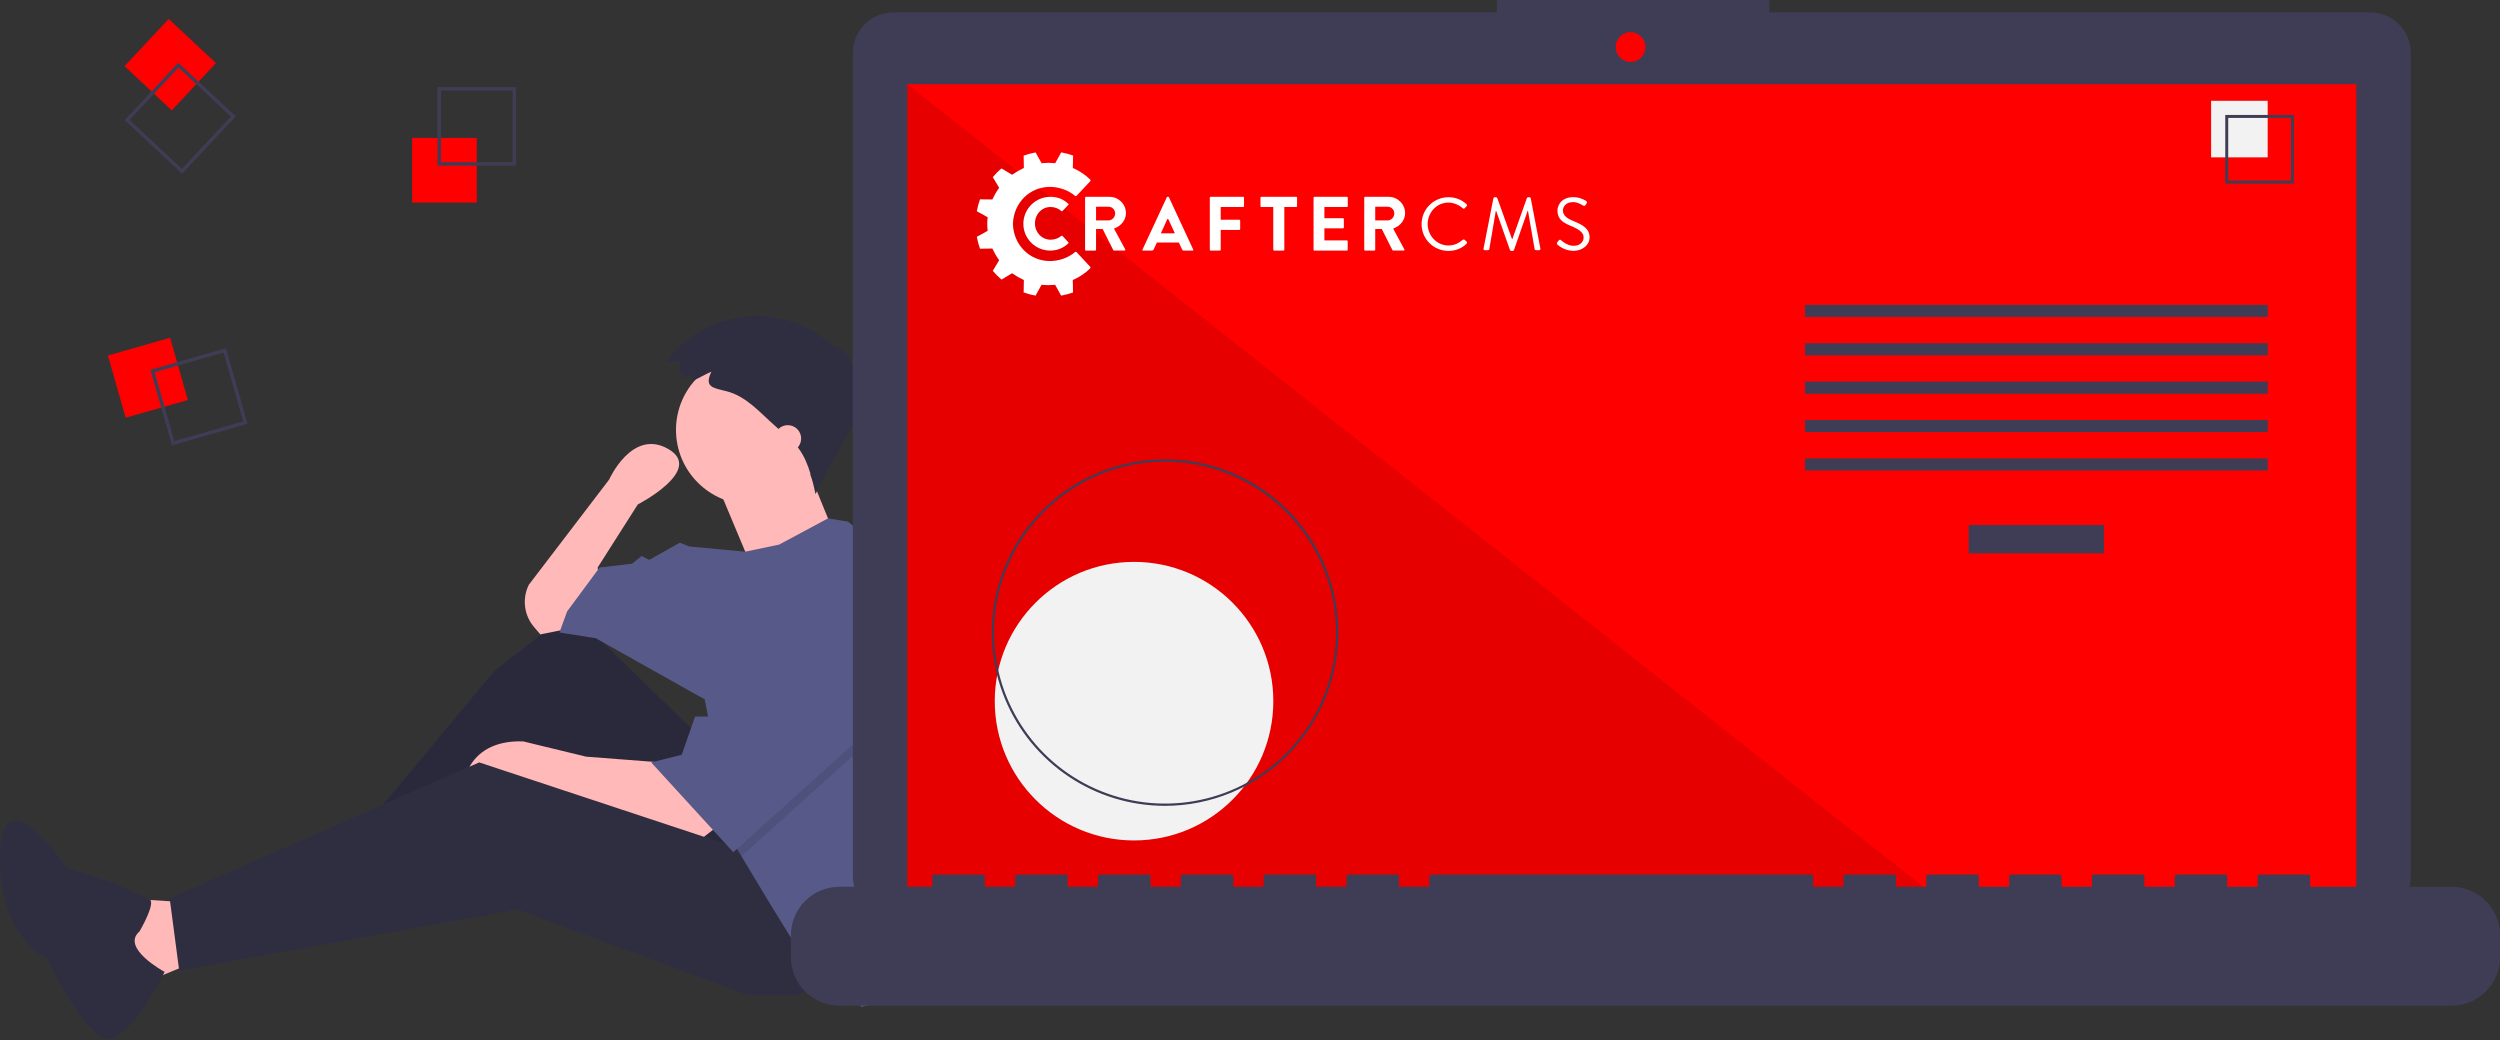 <svg width="1000" height="416" viewBox="0 0 1000 416" fill="none" xmlns="http://www.w3.org/2000/svg">
<rect x="0" y="0" width="1000" height="416" fill="#333333" stroke="none"/>
<g clip-path="url(#clip0)">
<path d="M71.682 360.755L48.753 359.226L56.396 393.619L82.382 382.919L71.682 360.755Z" fill="#FFB9B9"/>
<path d="M281.864 296.554L228.363 244.581L197.791 268.275L137.411 340.883L144.29 351.583L217.662 301.903L267.342 366.869L314.728 343.176L281.864 296.554Z" fill="#2F2E41"/>
<path opacity="0.1" d="M281.864 296.554L228.363 244.581L197.791 268.275L137.411 340.883L144.29 351.583L217.662 301.903L267.342 366.869L314.728 343.176L281.864 296.554Z" fill="black"/>
<path d="M286.45 330.947L279.571 336.297L223.777 317.189L210.784 311.839L184.798 317.189C184.798 317.189 184.798 295.789 209.255 296.553L234.477 302.668L264.285 304.96L286.45 330.947Z" fill="#FFB9B9"/>
<path d="M336.129 387.505L319.314 398.205H299.442L206.962 363.811L71.681 388.269L67.859 359.225L191.676 304.961L300.207 340.883L336.129 387.505Z" fill="#2F2E41"/>
<path d="M227.599 251.46L216.134 253.753L213.636 250.839C211.658 248.531 210.405 245.691 210.034 242.675C209.662 239.659 210.189 236.6 211.548 233.881V233.881L243.649 191.845C243.649 191.845 252.82 171.209 267.342 179.616C281.864 188.024 255.113 201.781 255.113 201.781L239.063 227.003L240.592 239.996L227.599 251.46Z" fill="#FFB9B9"/>
<path d="M300.207 201.78C316.669 201.78 330.015 188.435 330.015 171.973C330.015 155.51 316.669 142.165 300.207 142.165C283.745 142.165 270.399 155.51 270.399 171.973C270.399 188.435 283.745 201.78 300.207 201.78Z" fill="#FFB9B9"/>
<path d="M286.832 193.756L300.589 226.62L333.454 212.863C333.454 212.863 322.754 186.877 322.754 186.113C322.754 185.348 286.832 193.756 286.832 193.756Z" fill="#FFB9B9"/>
<path d="M377.333 290.982C377.332 308.971 374.498 326.849 368.933 343.956L366.701 350.819L356.001 399.734L344.537 402.791L336.129 392.091L319.315 379.862L307.086 359.991L296.6 342.519L293.329 337.062L281.864 279.739L238.299 255.282L223.777 252.989L226.835 244.582L239.828 227.003L252.821 225.474L256.642 222.417L259.699 223.945L271.928 217.067L275.75 218.595L298.098 220.674L311.672 217.831L331.192 207.353L339.186 208.659L366.701 231.588C373.735 250.6 377.335 270.711 377.333 290.982V290.982Z" fill="#575A89"/>
<path d="M55.791 372.59C55.791 372.59 62.636 360.987 59.745 359.633C56.854 358.278 44.574 352.879 44.574 352.879L26.567 346.911C26.567 346.911 0.583 308.293 0.012 341.876C-0.558 375.458 18.932 383.53 18.932 383.53C18.932 383.53 36.314 420.939 46.161 414.974C56.007 409.009 65.86 388.759 65.86 388.759C65.86 388.759 48.104 379.214 55.791 372.59Z" fill="#2F2E41"/>
<path opacity="0.1" d="M368.993 284.324L339.95 303.432L296.599 342.518L293.328 337.061L284.156 291.203H286.449L310.143 247.639L368.993 284.324Z" fill="black"/>
<path d="M310.143 243.053L286.45 286.617H278.043L272.693 301.903L260.464 304.961L293.329 340.883L339.95 298.846L368.994 279.738L310.143 243.053Z" fill="#575A89"/>
<path d="M277.022 149.809L273.793 151.052C273.296 150.716 272.871 150.284 272.544 149.781C272.216 149.279 271.992 148.716 271.885 148.125C271.777 147.535 271.789 146.929 271.919 146.344C272.048 145.758 272.294 145.204 272.64 144.714L266.672 144.435C270.503 139.333 275.374 135.102 280.963 132.023C286.551 128.943 292.73 127.086 299.09 126.573C305.45 126.061 311.847 126.905 317.856 129.049C323.866 131.193 329.352 134.589 333.951 139.012C334.222 138.077 337.184 139.897 338.394 141.743C338.8 140.221 341.577 147.582 342.56 152.786C343.015 151.053 344.763 153.85 343.231 156.534C344.202 156.392 344.64 158.875 343.889 160.259C344.951 159.76 344.772 162.725 343.62 164.706C345.136 164.571 331.67 185.47 326.218 197.683C324.635 190.409 322.855 182.75 317.751 177.332C316.883 176.411 315.933 175.572 314.984 174.734L309.853 170.206C303.887 164.939 298.46 158.44 290.512 156.471C285.05 155.119 281.597 154.813 284.573 148.659C281.884 149.781 279.373 151.45 276.659 152.492C276.696 151.632 277.075 150.67 277.022 149.809Z" fill="#2F2E41"/>
<path d="M315.111 180.763C318.066 180.763 320.461 178.367 320.461 175.413C320.461 172.458 318.066 170.062 315.111 170.062C312.156 170.062 309.761 172.458 309.761 175.413C309.761 178.367 312.156 180.763 315.111 180.763Z" fill="#FFB9B9"/>
<path d="M190.716 55.163H164.849V81.031H190.716V55.163Z" fill="#FF0000"/>
<path d="M206.422 66.248H175.012V34.838H206.422V66.248ZM176.377 64.883H205.057V36.204H176.377V64.883Z" fill="#3F3D56"/>
<path d="M75.14 159.986L68.037 135.112L43.164 142.215L50.267 167.088L75.14 159.986Z" fill="#FF0000"/>
<path d="M68.792 178.132L60.167 147.928L90.37 139.304L98.995 169.507L68.792 178.132ZM61.855 148.867L69.73 176.443L97.307 168.569L89.432 140.992L61.855 148.867Z" fill="#3F3D56"/>
<path d="M68.711 44.138L86.373 25.239L67.474 7.577L49.812 26.476L68.711 44.138Z" fill="#FF0000"/>
<path d="M49.888 48.044L71.335 25.095L94.284 46.542L72.836 69.491L49.888 48.044ZM71.4 27.025L51.818 47.978L72.771 67.56L92.353 46.607L71.4 27.025Z" fill="#3F3D56"/>
<path d="M948.073 4.954H707.718V0H598.732V4.954H357.386C355.251 4.954 353.137 5.374 351.164 6.191C349.192 7.009 347.4 8.206 345.89 9.716C344.38 11.226 343.183 13.018 342.366 14.99C341.548 16.963 341.128 19.077 341.128 21.212V350.332C341.128 352.467 341.548 354.581 342.366 356.554C343.183 358.526 344.38 360.319 345.89 361.828C347.4 363.338 349.192 364.536 351.164 365.353C353.137 366.17 355.251 366.59 357.386 366.59H948.073C952.385 366.59 956.52 364.877 959.569 361.828C962.618 358.779 964.331 354.644 964.331 350.332V21.212C964.331 19.077 963.911 16.963 963.094 14.99C962.277 13.018 961.079 11.226 959.569 9.716C958.06 8.206 956.267 7.009 954.295 6.191C952.322 5.374 950.208 4.954 948.073 4.954V4.954Z" fill="#3F3D56"/>
<path d="M942.535 33.687H362.926V360.645H942.535V33.687Z" fill="#FF0000"/>
<path d="M652.235 24.769C655.518 24.769 658.179 22.108 658.179 18.825C658.179 15.541 655.518 12.88 652.235 12.88C648.952 12.88 646.29 15.541 646.29 18.825C646.29 22.108 648.952 24.769 652.235 24.769Z" fill="#FF0000"/>
<path opacity="0.1" d="M776.776 360.645H362.926V33.687L776.776 360.645Z" fill="black"/>
<path d="M453.617 336.18C484.387 336.18 509.331 311.236 509.331 280.466C509.331 249.696 484.387 224.752 453.617 224.752C422.847 224.752 397.903 249.696 397.903 280.466C397.903 311.236 422.847 336.18 453.617 336.18Z" fill="#F2F2F2"/>
<path d="M466.019 322.34C452.313 322.34 438.914 318.275 427.517 310.66C416.12 303.045 407.238 292.221 401.992 279.558C396.747 266.895 395.374 252.96 398.048 239.517C400.723 226.073 407.323 213.725 417.015 204.033C426.707 194.341 439.056 187.74 452.499 185.066C465.942 182.392 479.877 183.764 492.54 189.01C505.204 194.255 516.027 203.138 523.642 214.535C531.257 225.931 535.322 239.33 535.322 253.037C535.301 271.411 527.993 289.026 515.001 302.018C502.008 315.011 484.393 322.319 466.019 322.34ZM466.019 184.64C452.492 184.64 439.268 188.652 428.02 196.167C416.772 203.683 408.006 214.365 402.829 226.863C397.652 239.361 396.298 253.113 398.937 266.38C401.576 279.648 408.09 291.835 417.656 301.401C427.221 310.966 439.408 317.48 452.676 320.119C465.943 322.758 479.696 321.404 492.194 316.227C504.691 311.05 515.374 302.284 522.889 291.036C530.405 279.788 534.416 266.565 534.416 253.037C534.396 234.903 527.183 217.518 514.36 204.696C501.538 191.873 484.153 184.661 466.019 184.64V184.64Z" fill="#3F3D56"/>
<path d="M841.615 210.019H787.474V221.332H841.615V210.019Z" fill="#3F3D56"/>
<path d="M907.07 121.937H722.019V126.785H907.07V121.937Z" fill="#3F3D56"/>
<path d="M907.07 137.29H722.019V142.139H907.07V137.29Z" fill="#3F3D56"/>
<path d="M907.07 152.645H722.019V157.493H907.07V152.645Z" fill="#3F3D56"/>
<path d="M907.07 167.998H722.019V172.847H907.07V167.998Z" fill="#3F3D56"/>
<path d="M907.07 183.352H722.019V188.2H907.07V183.352Z" fill="#3F3D56"/>
<path d="M907.07 40.32H884.443V62.947H907.07V40.32Z" fill="#F2F2F2"/>
<path d="M917.576 73.452H890.101V45.977H917.576V73.452ZM891.295 72.257H916.381V47.171H891.295V72.257Z" fill="#3F3D56"/>
<path d="M980.606 354.701H924.04V350.625C924.04 350.519 924.019 350.414 923.978 350.316C923.937 350.218 923.878 350.129 923.803 350.054C923.728 349.979 923.639 349.92 923.541 349.879C923.443 349.838 923.338 349.817 923.232 349.817H903.837C903.731 349.817 903.626 349.838 903.528 349.879C903.43 349.92 903.341 349.979 903.266 350.054C903.191 350.129 903.131 350.218 903.091 350.316C903.05 350.414 903.029 350.519 903.029 350.625V354.701H890.908V350.625C890.908 350.519 890.887 350.414 890.847 350.316C890.806 350.218 890.746 350.129 890.671 350.054C890.596 349.979 890.507 349.92 890.409 349.879C890.311 349.838 890.206 349.817 890.1 349.817H870.706C870.6 349.817 870.495 349.838 870.397 349.879C870.299 349.92 870.209 349.979 870.134 350.054C870.059 350.129 870 350.218 869.959 350.316C869.919 350.414 869.898 350.519 869.898 350.625V354.701H857.776V350.625C857.777 350.519 857.756 350.414 857.715 350.316C857.674 350.218 857.615 350.129 857.54 350.054C857.465 349.979 857.376 349.92 857.278 349.879C857.18 349.838 857.074 349.817 856.968 349.817H837.574C837.468 349.817 837.363 349.838 837.265 349.879C837.167 349.92 837.078 349.979 837.003 350.054C836.928 350.129 836.868 350.218 836.828 350.316C836.787 350.414 836.766 350.519 836.766 350.625V354.701H824.645V350.625C824.645 350.519 824.624 350.414 824.583 350.316C824.543 350.218 824.483 350.129 824.408 350.054C824.333 349.979 824.244 349.92 824.146 349.879C824.048 349.838 823.943 349.817 823.837 349.817H804.443C804.337 349.817 804.232 349.838 804.133 349.879C804.035 349.92 803.946 349.979 803.871 350.054C803.796 350.129 803.737 350.218 803.696 350.316C803.656 350.414 803.635 350.519 803.635 350.625V354.701H791.513V350.625C791.513 350.519 791.492 350.414 791.452 350.316C791.411 350.218 791.352 350.129 791.277 350.054C791.202 349.979 791.113 349.92 791.015 349.879C790.916 349.838 790.811 349.817 790.705 349.817H771.311C771.205 349.817 771.1 349.838 771.002 349.879C770.904 349.92 770.815 349.979 770.74 350.054C770.665 350.129 770.605 350.218 770.565 350.316C770.524 350.414 770.503 350.519 770.503 350.625V354.701H758.382V350.625C758.382 350.519 758.361 350.414 758.32 350.316C758.28 350.218 758.22 350.129 758.145 350.054C758.07 349.979 757.981 349.92 757.883 349.879C757.785 349.838 757.68 349.817 757.574 349.817H738.18C738.074 349.817 737.968 349.838 737.87 349.879C737.772 349.92 737.683 349.979 737.608 350.054C737.533 350.129 737.474 350.218 737.433 350.316C737.392 350.414 737.372 350.519 737.372 350.625V354.701H725.25V350.625C725.25 350.519 725.229 350.414 725.189 350.316C725.148 350.218 725.089 350.129 725.014 350.054C724.939 349.979 724.849 349.92 724.751 349.879C724.653 349.838 724.548 349.817 724.442 349.817H572.522C572.416 349.817 572.311 349.838 572.213 349.879C572.115 349.92 572.026 349.979 571.95 350.054C571.875 350.129 571.816 350.218 571.775 350.316C571.735 350.414 571.714 350.519 571.714 350.625V354.701H559.592V350.625C559.592 350.519 559.572 350.414 559.531 350.316C559.49 350.218 559.431 350.129 559.356 350.054C559.281 349.979 559.192 349.92 559.094 349.879C558.996 349.838 558.891 349.817 558.784 349.817H539.39C539.284 349.817 539.179 349.838 539.081 349.879C538.983 349.92 538.894 349.979 538.819 350.054C538.744 350.129 538.684 350.218 538.644 350.316C538.603 350.414 538.582 350.519 538.582 350.625V354.701H526.461V350.625C526.461 350.519 526.44 350.414 526.399 350.316C526.359 350.218 526.299 350.129 526.224 350.054C526.149 349.979 526.06 349.92 525.962 349.879C525.864 349.838 525.759 349.817 525.653 349.817H506.259C506.153 349.817 506.048 349.838 505.95 349.879C505.851 349.92 505.762 349.979 505.687 350.054C505.612 350.129 505.553 350.218 505.512 350.316C505.472 350.414 505.451 350.519 505.451 350.625V354.701H493.329V350.625C493.329 350.519 493.308 350.414 493.268 350.316C493.227 350.218 493.168 350.129 493.093 350.054C493.018 349.979 492.929 349.92 492.831 349.879C492.732 349.838 492.627 349.817 492.521 349.817H473.127C473.021 349.817 472.916 349.838 472.818 349.879C472.72 349.92 472.631 349.979 472.556 350.054C472.481 350.129 472.421 350.218 472.381 350.316C472.34 350.414 472.319 350.519 472.319 350.625V354.701H460.198V350.625C460.198 350.519 460.177 350.414 460.136 350.316C460.096 350.218 460.036 350.129 459.961 350.054C459.886 349.979 459.797 349.92 459.699 349.879C459.601 349.838 459.496 349.817 459.39 349.817H439.996C439.89 349.817 439.784 349.838 439.686 349.879C439.588 349.92 439.499 349.979 439.424 350.054C439.349 350.129 439.29 350.218 439.249 350.316C439.208 350.414 439.188 350.519 439.188 350.625V354.701H427.066V350.625C427.066 350.519 427.045 350.414 427.005 350.316C426.964 350.218 426.905 350.129 426.83 350.054C426.755 349.979 426.665 349.92 426.567 349.879C426.469 349.838 426.364 349.817 426.258 349.817H406.864C406.758 349.817 406.653 349.838 406.555 349.879C406.457 349.92 406.368 349.979 406.293 350.054C406.218 350.129 406.158 350.218 406.118 350.316C406.077 350.414 406.056 350.519 406.056 350.625V354.701H393.935V350.625C393.935 350.519 393.914 350.414 393.873 350.316C393.833 350.218 393.773 350.129 393.698 350.054C393.623 349.979 393.534 349.92 393.436 349.879C393.338 349.838 393.233 349.817 393.127 349.817H373.733C373.626 349.817 373.521 349.838 373.423 349.879C373.325 349.92 373.236 349.979 373.161 350.054C373.086 350.129 373.027 350.218 372.986 350.316C372.945 350.414 372.924 350.519 372.924 350.625V354.701H335.752C330.609 354.701 325.676 356.744 322.039 360.381C318.402 364.019 316.358 368.952 316.358 374.095V382.865C316.358 388.008 318.402 392.941 322.039 396.578C325.676 400.215 330.609 402.259 335.752 402.259H980.606C985.749 402.259 990.682 400.215 994.319 396.578C997.956 392.941 1000 388.008 1000 382.865V374.095C1000 368.952 997.956 364.019 994.319 360.381C990.682 356.744 985.749 354.701 980.606 354.701V354.701Z" fill="#3F3D56"/>
<path d="M622.924 96.896C623.068 96.724 623.211 96.495 623.383 96.323C623.67 95.921 624.014 95.692 624.415 96.065C624.616 96.237 626.796 98.33 629.463 98.33C631.871 98.33 633.449 96.81 633.449 95.032C633.449 92.968 631.671 91.734 628.229 90.329C624.932 88.895 622.981 87.548 622.981 84.164C622.981 82.128 624.587 78.858 629.348 78.858C632.273 78.858 634.452 80.378 634.452 80.378C634.624 80.464 634.997 80.837 634.624 81.382C634.51 81.554 634.395 81.784 634.252 81.956C633.994 82.386 633.678 82.5 633.219 82.214C633.019 82.099 631.126 80.837 629.29 80.837C626.136 80.837 625.161 82.873 625.161 84.135C625.161 86.142 626.681 87.29 629.204 88.351C633.248 89.985 635.829 91.505 635.829 94.975C635.829 98.072 632.875 100.338 629.377 100.338C625.849 100.338 623.469 98.273 623.068 97.929C622.867 97.699 622.551 97.47 622.924 96.896Z" fill="white"/>
<path d="M597.355 79.317C597.412 79.088 597.641 78.888 597.899 78.888H598.386C598.587 78.888 598.844 79.031 598.902 79.203L604.801 95.641C604.858 95.641 604.887 95.641 604.944 95.641L610.758 79.203C610.815 79.031 611.044 78.888 611.274 78.888H611.76C611.99 78.888 612.247 79.059 612.305 79.317L616.142 99.365C616.228 99.794 616.056 100.081 615.598 100.081H614.395C614.166 100.081 613.908 99.88 613.851 99.651L611.188 84.3C611.159 84.3 611.102 84.3 611.073 84.3L605.574 100.052C605.517 100.224 605.259 100.367 605.059 100.367H604.515C604.343 100.367 604.057 100.224 603.999 100.052L598.443 84.3C598.415 84.3 598.357 84.3 598.329 84.3L595.723 99.651C595.694 99.852 595.436 100.081 595.178 100.081H593.976C593.517 100.081 593.346 99.794 593.432 99.365L597.355 79.317Z" fill="white"/>
<path d="M579.401 78.888C582.408 78.888 584.585 79.919 586.618 81.666C586.847 81.895 586.876 82.267 586.647 82.496L585.845 83.298C585.616 83.585 585.358 83.556 585.072 83.269C583.525 81.923 581.406 81.036 579.372 81.036C574.676 81.036 571.067 84.988 571.067 89.627C571.067 94.21 574.676 98.19 579.372 98.19C581.979 98.19 583.496 97.159 585.072 95.957C585.358 95.727 585.616 95.756 585.788 95.871L586.675 96.672C586.905 96.844 586.847 97.274 586.647 97.474C584.613 99.451 582.065 100.367 579.401 100.367C573.444 100.367 568.633 95.613 568.633 89.656C568.633 83.699 573.444 78.888 579.401 78.888Z" fill="white"/>
<path d="M430.6 100.82C430.517 100.709 430.185 100.681 430.019 100.82C427.39 103.089 423.627 104.417 419.974 104.417C411.812 104.417 405.392 97.942 405.171 89.585C405.392 81.229 411.812 74.754 419.974 74.754C423.655 74.754 427.418 76.11 430.019 78.351C430.185 78.489 430.517 78.462 430.6 78.351L436.134 72.457C436.245 72.347 436.245 71.987 436.079 71.821C434.225 70.022 432.066 68.556 429.742 67.449L429.133 67.255L429.244 62.219C427.694 61.666 426.09 61.223 424.485 60.946L422.077 65.291L421.496 65.235C419.919 65.097 418.812 65.097 417.235 65.235L416.654 65.318L414.247 60.974C412.642 61.251 411.037 61.693 409.46 62.247L409.543 67.2L409.017 67.449C407.772 68.03 406.526 68.749 405.337 69.579L404.866 69.912L400.605 67.366C399.332 68.417 398.17 69.607 397.118 70.852L399.664 75.114L399.332 75.584C398.862 76.248 398.419 76.968 397.921 77.881L397.534 78.628C397.423 78.849 397.312 79.043 397.201 79.264L396.952 79.79L391.999 79.735C391.446 81.284 391.003 82.889 390.727 84.494L395.071 86.901L395.015 87.482C394.932 88.285 394.905 88.949 394.905 89.613C394.905 90.277 394.932 90.941 395.015 91.744L395.071 92.325L390.727 94.732C391.003 96.337 391.446 97.942 391.999 99.491L396.952 99.408L397.201 99.934C397.312 100.155 397.423 100.349 397.534 100.571L397.921 101.318C398.419 102.231 398.862 102.95 399.332 103.614L399.664 104.085L397.118 108.346C398.17 109.591 399.36 110.781 400.605 111.832L404.866 109.287L405.337 109.619C406.526 110.449 407.772 111.168 409.017 111.749L409.543 111.998L409.46 116.979C411.009 117.533 412.614 117.975 414.219 118.252L416.626 113.908L417.207 113.963C418.785 114.101 419.891 114.101 421.469 113.963L422.05 113.908L424.457 118.252C426.062 117.975 427.667 117.533 429.216 116.979L429.106 111.943L429.714 111.749C432.039 110.67 434.197 109.176 436.051 107.377C436.217 107.211 436.217 106.852 436.106 106.741L430.6 100.82Z" fill="white"/>
<path d="M561.449 100.237C561.597 100.237 561.685 100.178 561.744 100.09C561.803 100.001 561.803 99.854 561.744 99.736L557.26 91.445L557.555 91.327C560.328 90.206 562.039 87.876 562.039 85.25C562.039 81.65 559.089 78.73 555.46 78.73H546.019C545.812 78.73 545.694 78.906 545.694 79.054V99.913C545.694 100.06 545.812 100.237 546.019 100.237H549.766C549.913 100.237 550.09 100.09 550.09 99.913V91.593H552.716L556.994 100.09C557.024 100.119 557.112 100.208 557.23 100.208H561.449V100.237ZM555.047 88.171H550.09V82.683H555.047C556.522 82.683 557.732 83.893 557.732 85.368C557.732 86.872 556.463 88.171 555.047 88.171Z" fill="white"/>
<path d="M538.753 100.237C538.96 100.237 539.078 100.06 539.078 99.913V96.49C539.078 96.343 538.96 96.166 538.753 96.166H529.755V91.327H537.219C537.367 91.327 537.544 91.209 537.544 91.003V87.61C537.544 87.463 537.396 87.285 537.219 87.285H529.755V82.801H538.783C538.989 82.801 539.108 82.653 539.108 82.476V79.054C539.108 78.906 538.989 78.73 538.783 78.73H525.743C525.536 78.73 525.418 78.877 525.418 79.054V99.913C525.418 100.06 525.536 100.237 525.743 100.237H538.753Z" fill="white"/>
<path d="M518.831 82.506V79.054C518.831 78.906 518.713 78.73 518.506 78.73H504.522C504.315 78.73 504.197 78.877 504.197 79.054V82.476C504.197 82.624 504.315 82.801 504.522 82.801H509.301V99.913C509.301 100.06 509.449 100.237 509.626 100.237H513.402C513.55 100.237 513.727 100.09 513.727 99.913V82.801H518.506C518.713 82.801 518.831 82.653 518.831 82.506Z" fill="white"/>
<path d="M497.285 82.801C497.491 82.801 497.609 82.653 497.609 82.476V79.054C497.609 78.906 497.491 78.73 497.285 78.73H484.244C484.038 78.73 483.92 78.877 483.92 79.054V99.913C483.92 100.06 484.038 100.237 484.244 100.237H487.962C488.109 100.237 488.286 100.09 488.286 99.913V91.977H495.751C495.898 91.977 496.075 91.829 496.075 91.652V88.23C496.075 88.082 495.928 87.905 495.751 87.905H488.286V82.801H497.285Z" fill="white"/>
<path d="M477.028 100.237C477.145 100.237 477.261 100.208 477.29 100.121C477.348 100.034 477.348 99.946 477.29 99.83L467.569 78.904C467.511 78.817 467.395 78.73 467.307 78.73H466.987C466.9 78.73 466.754 78.817 466.725 78.904L457.005 99.83C456.946 99.946 456.946 100.034 457.005 100.121C457.063 100.208 457.15 100.237 457.267 100.237H460.672C461.196 100.237 461.428 99.917 461.545 99.655L462.738 97.007H471.557L472.75 99.626C473.012 100.15 473.157 100.237 473.594 100.237H477.028ZM464.339 93.34L466.929 87.635H467.278L467.395 87.81L469.956 93.34H464.339V93.34Z" fill="white"/>
<path d="M449.784 100.237C449.932 100.237 450.02 100.178 450.079 100.09C450.138 100.001 450.138 99.854 450.079 99.736L445.595 91.445L445.89 91.327C448.663 90.206 450.374 87.876 450.374 85.25C450.374 81.65 447.424 78.73 443.795 78.73H434.354C434.147 78.73 434.029 78.906 434.029 79.054V99.913C434.029 100.06 434.147 100.237 434.354 100.237H438.101C438.248 100.237 438.425 100.09 438.425 99.913V91.593H441.051L445.329 100.09C445.359 100.119 445.447 100.208 445.565 100.208H449.784V100.237ZM443.382 88.171H438.425V82.683H443.382C444.857 82.683 446.067 83.893 446.067 85.368C446.067 86.872 444.798 88.171 443.382 88.171Z" fill="white"/>
<path d="M420.081 100.237C422.859 100.237 425.38 99.235 427.327 97.345C427.442 97.23 427.442 97.001 427.356 96.915L424.979 94.366C424.95 94.309 424.864 94.281 424.778 94.281C424.692 94.281 424.606 94.309 424.549 94.338C423.432 95.311 421.828 95.884 420.282 95.884C416.759 95.884 413.981 93.02 413.981 89.383C413.981 85.689 416.731 82.796 420.253 82.796C421.828 82.796 423.404 83.398 424.578 84.429C424.692 84.543 424.864 84.543 424.95 84.429L427.327 81.966C427.384 81.908 427.442 81.823 427.442 81.737C427.442 81.651 427.413 81.565 427.327 81.507C425.208 79.589 423.003 78.73 420.11 78.73C414.153 78.758 409.342 83.598 409.342 89.526C409.342 95.426 414.153 100.237 420.081 100.237Z" fill="white"/>
</g>
<defs>
<clipPath id="clip0">
<rect width="1000" height="415.618" fill="white"/>
</clipPath>
</defs>
</svg>
